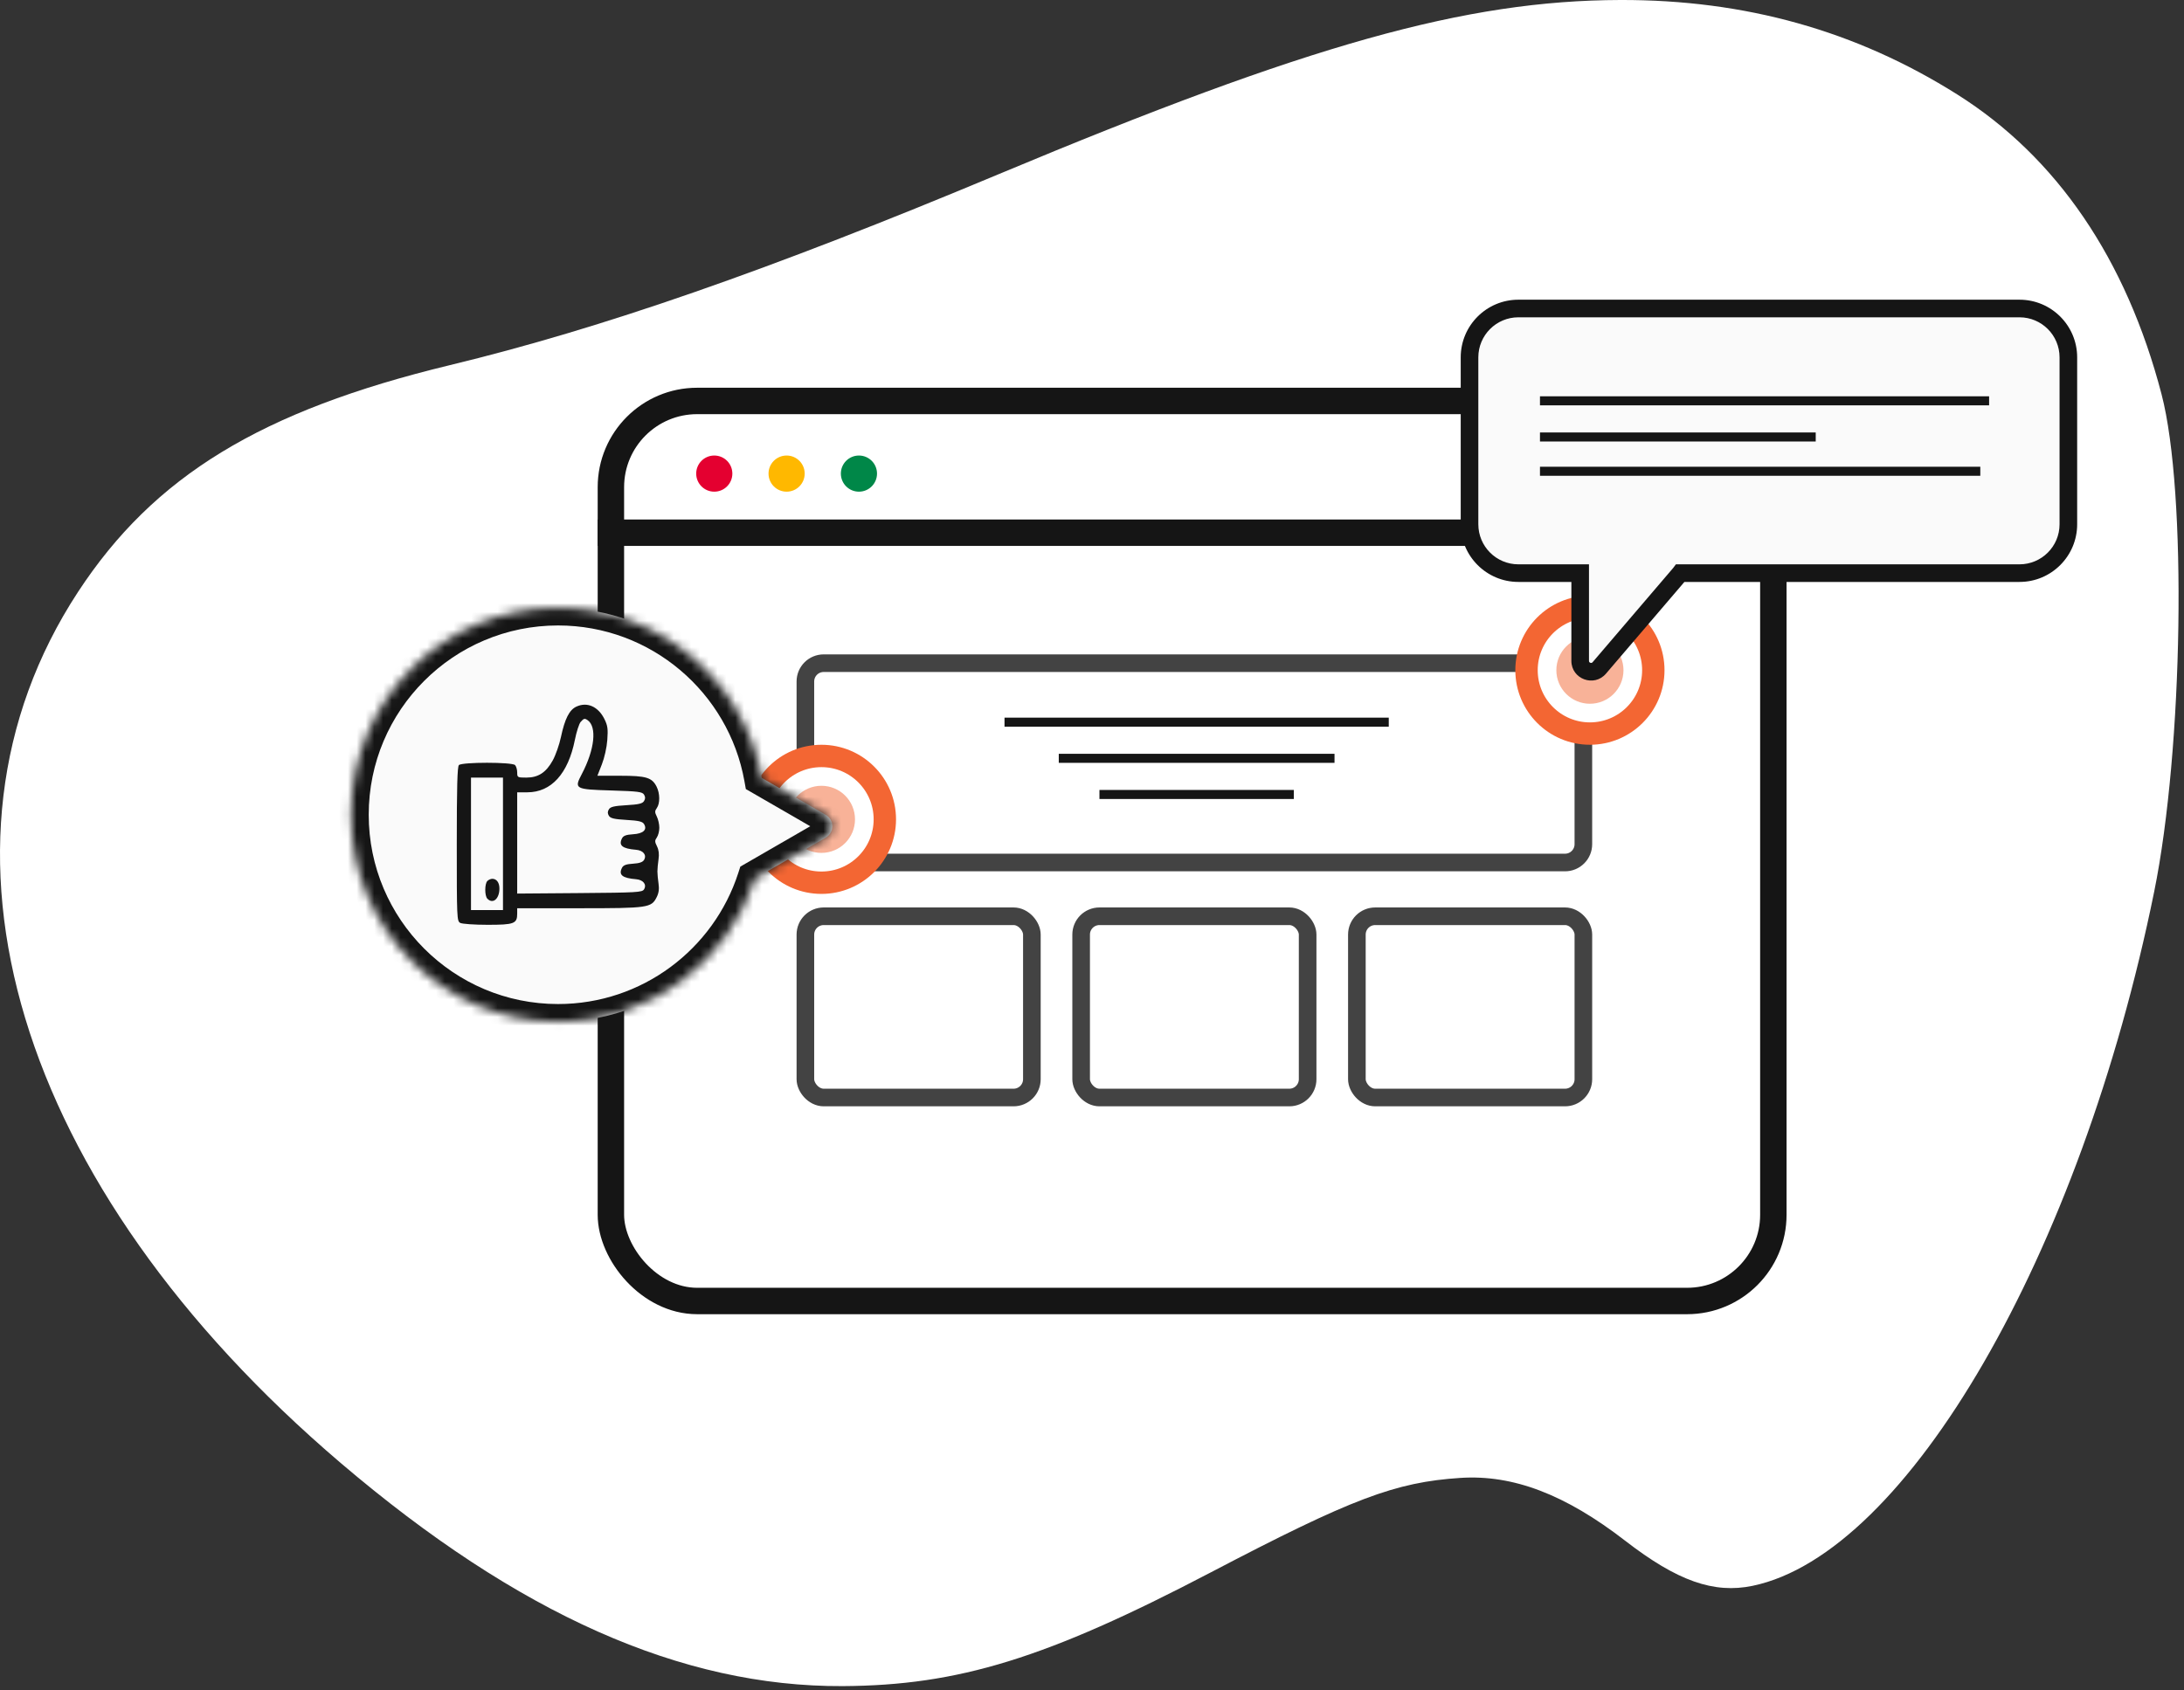 <svg width="248" height="192" viewBox="0 0 248 192" fill="none" xmlns="http://www.w3.org/2000/svg">
<rect x="0" y="0" width="248" height="192" fill="#333333" stroke="none"/>
<path fill-rule="evenodd" clip-rule="evenodd" d="M222.246 10.723C210.769 3.491 198.168 -0.041 183.985 0C166.428 0.051 148.626 5.04 113.386 19.79C87.383 30.671 68.301 37.313 51.076 41.475C29.622 46.659 17.474 54.072 8.852 67.244C-9.942 95.957 1.737 134.674 38.699 166.177C58.855 183.356 77.402 191.601 95.685 191.51C108.839 191.443 118.851 188.349 137.487 178.594C153.503 170.209 158.434 168.343 165.834 167.862C171.816 167.474 177.739 169.734 184.558 175.009C190.458 179.572 194.608 181.037 199.021 180.118C216.564 176.463 236.24 142.443 244.61 101.298C247.917 85.038 248.352 55.908 245.454 44.793C241.448 29.434 233.559 17.852 222.246 10.723Z" fill="white"/>
<circle cx="81.108" cy="53.792" r="2.053" fill="#E40030"/>
<circle cx="89.322" cy="53.792" r="2.053" fill="#FFB800"/>
<circle cx="97.535" cy="53.792" r="2.053" fill="#008748"/>
<rect x="69.369" y="45.54" width="132" height="102.228" rx="9.793" stroke="#151515" stroke-width="3"/>
<line x1="67.869" y1="60.505" x2="202.869" y2="60.505" stroke="#151515" stroke-width="3"/>
<rect opacity="0.8" x="91.454" y="75.325" width="88.342" height="22.639" rx="2.08" stroke="#151515" stroke-width="2"/>
<rect opacity="0.8" x="91.454" y="104.07" width="25.719" height="20.586" rx="2.08" stroke="#151515" stroke-width="2"/>
<rect opacity="0.8" x="122.767" y="104.07" width="25.719" height="20.586" rx="2.08" stroke="#151515" stroke-width="2"/>
<rect opacity="0.8" x="154.078" y="104.07" width="25.719" height="20.586" rx="2.08" stroke="#151515" stroke-width="2"/>
<line x1="114.066" y1="82.024" x2="157.698" y2="82.024" stroke="#151515" stroke-width="1.027"/>
<line x1="120.227" y1="86.131" x2="151.538" y2="86.131" stroke="#151515" stroke-width="1.027"/>
<line x1="124.846" y1="90.237" x2="146.918" y2="90.237" stroke="#151515" stroke-width="1.027"/>
<circle cx="180.54" cy="76.121" r="7.199" fill="white" stroke="#F36633" stroke-width="2.541"/>
<circle opacity="0.5" cx="180.54" cy="76.122" r="3.811" fill="#F36633"/>
<circle cx="93.277" cy="93.061" r="7.199" fill="white" stroke="#F36633" stroke-width="2.541"/>
<circle opacity="0.5" cx="93.277" cy="93.061" r="3.811" fill="#F36633"/>
<path fill-rule="evenodd" clip-rule="evenodd" d="M172.419 35.04C169.354 35.04 166.869 37.525 166.869 40.59V59.547C166.869 62.613 169.354 65.097 172.419 65.097H179.434V75.061C179.434 76.207 180.861 76.734 181.605 75.862L190.753 65.162C190.771 65.141 190.788 65.119 190.804 65.097H229.319C232.384 65.097 234.869 62.613 234.869 59.547V40.59C234.869 37.525 232.384 35.04 229.319 35.04H172.419Z" fill="#FAFAFA"/>
<path d="M179.434 65.097H180.434V64.097H179.434V65.097ZM181.605 75.862L182.365 76.512H182.365L181.605 75.862ZM190.753 65.162L191.513 65.811L191.513 65.811L190.753 65.162ZM190.804 65.097V64.097H190.305L190.005 64.496L190.804 65.097ZM167.869 40.59C167.869 38.077 169.906 36.04 172.419 36.04V34.04C168.802 34.04 165.869 36.972 165.869 40.59H167.869ZM167.869 59.547V40.59H165.869V59.547H167.869ZM172.419 64.097C169.906 64.097 167.869 62.06 167.869 59.547H165.869C165.869 63.165 168.802 66.097 172.419 66.097V64.097ZM179.434 64.097H172.419V66.097H179.434V64.097ZM178.434 65.097V75.061H180.434V65.097H178.434ZM178.434 75.061C178.434 77.136 181.017 78.09 182.365 76.512L180.845 75.213C180.799 75.267 180.758 75.284 180.726 75.292C180.688 75.301 180.638 75.299 180.587 75.28C180.535 75.261 180.497 75.23 180.473 75.198C180.454 75.172 180.434 75.132 180.434 75.061H178.434ZM182.365 76.512L191.513 65.811L189.993 64.512L180.845 75.213L182.365 76.512ZM191.513 65.811C191.544 65.775 191.574 65.737 191.603 65.699L190.005 64.496C190.002 64.501 189.997 64.506 189.993 64.512L191.513 65.811ZM229.319 64.097H190.804V66.097H229.319V64.097ZM233.869 59.547C233.869 62.06 231.832 64.097 229.319 64.097V66.097C232.936 66.097 235.869 63.165 235.869 59.547H233.869ZM233.869 40.59V59.547H235.869V40.59H233.869ZM229.319 36.04C231.832 36.04 233.869 38.077 233.869 40.59H235.869C235.869 36.972 232.936 34.04 229.319 34.04V36.04ZM172.419 36.04H229.319V34.04H172.419V36.04Z" fill="#151515"/>
<mask id="path-20-inside-1_5390_39531" fill="white">
<path fill-rule="evenodd" clip-rule="evenodd" d="M85.734 99.777C82.682 109.214 73.822 116.04 63.369 116.04C50.39 116.04 39.869 105.518 39.869 92.54C39.869 79.561 50.39 69.04 63.369 69.04C74.919 69.04 84.523 77.372 86.498 88.354L93.758 92.546C94.758 93.123 94.758 94.567 93.758 95.144L85.734 99.777Z"/>
</mask>
<path fill-rule="evenodd" clip-rule="evenodd" d="M85.734 99.777C82.682 109.214 73.822 116.04 63.369 116.04C50.39 116.04 39.869 105.518 39.869 92.54C39.869 79.561 50.39 69.04 63.369 69.04C74.919 69.04 84.523 77.372 86.498 88.354L93.758 92.546C94.758 93.123 94.758 94.567 93.758 95.144L85.734 99.777Z" fill="#FAFAFA"/>
<path d="M85.734 99.777L84.734 98.045L84.067 98.43L83.831 99.162L85.734 99.777ZM86.498 88.354L84.529 88.708L84.693 89.622L85.498 90.086L86.498 88.354ZM93.758 92.546L92.758 94.278H92.758L93.758 92.546ZM93.758 95.144L94.758 96.876L93.758 95.144ZM83.831 99.162C81.038 107.798 72.93 114.04 63.369 114.04V118.04C74.715 118.04 84.326 110.631 87.636 100.393L83.831 99.162ZM63.369 114.04C51.495 114.04 41.869 104.414 41.869 92.54H37.869C37.869 106.623 49.286 118.04 63.369 118.04V114.04ZM41.869 92.54C41.869 80.665 51.495 71.04 63.369 71.04V67.04C49.286 67.04 37.869 78.456 37.869 92.54H41.869ZM63.369 71.04C73.934 71.04 82.723 78.662 84.529 88.708L88.466 88C86.323 76.082 75.904 67.04 63.369 67.04V71.04ZM85.498 90.086L92.758 94.278L94.758 90.814L87.498 86.622L85.498 90.086ZM92.758 94.278C92.425 94.086 92.425 93.605 92.758 93.412L94.758 96.876C97.092 95.529 97.092 92.161 94.758 90.814L92.758 94.278ZM92.758 93.412L84.734 98.045L86.734 101.509L94.758 96.876L92.758 93.412Z" fill="#151515" mask="url(#path-20-inside-1_5390_39531)"/>
<line x1="174.869" y1="45.526" x2="225.869" y2="45.526" stroke="#151515" stroke-width="1.027"/>
<line x1="174.869" y1="49.633" x2="206.181" y2="49.633" stroke="#151515" stroke-width="1.027"/>
<line x1="174.869" y1="53.526" x2="224.869" y2="53.526" stroke="#151515" stroke-width="1.027"/>
<path fill-rule="evenodd" clip-rule="evenodd" d="M65.449 80.259C64.65 80.628 64.137 81.641 63.695 83.722C63.512 84.584 63.095 85.773 62.769 86.364C62.006 87.745 61.123 88.32 59.764 88.32C58.765 88.32 58.729 88.3 58.729 87.735C58.729 87.413 58.62 87.037 58.487 86.899C58.149 86.549 52.449 86.549 52.111 86.899C51.931 87.086 51.869 89.368 51.869 95.878C51.869 104.294 51.883 104.615 52.259 104.823C52.474 104.942 53.875 105.04 55.372 105.04C58.385 105.04 58.729 104.91 58.729 103.771V103.159H65.797C73.626 103.159 73.965 103.11 74.572 101.894C74.808 101.421 74.869 100.97 74.779 100.362C74.709 99.889 74.651 99.266 74.651 98.979C74.651 98.691 74.709 98.069 74.779 97.595C74.865 97.012 74.809 96.538 74.604 96.128C74.343 95.606 74.341 95.467 74.585 95.121C74.741 94.9 74.869 94.403 74.869 94.017C74.869 93.631 74.741 93.059 74.585 92.747C74.342 92.259 74.342 92.122 74.585 91.777C74.957 91.251 74.947 90.126 74.563 89.358C74.041 88.313 73.376 88.111 70.455 88.111H67.836L68.345 86.813C68.642 86.056 68.899 84.9 68.962 84.036C69.053 82.793 69.001 82.416 68.638 81.679C67.934 80.251 66.676 79.69 65.449 80.259ZM66.718 81.792C67.808 82.545 67.531 85.128 66.061 87.926C65.178 89.606 65.273 89.659 69.422 89.783C72.456 89.874 72.938 89.935 73.132 90.253C73.293 90.519 73.293 90.719 73.132 90.985C72.957 91.273 72.534 91.373 71.137 91.455C69.739 91.537 69.316 91.637 69.141 91.925C68.98 92.191 68.98 92.391 69.141 92.657C69.316 92.945 69.739 93.044 71.137 93.127C72.534 93.209 72.957 93.309 73.132 93.597C73.525 94.245 73.046 94.686 71.874 94.757C71.107 94.804 70.784 94.923 70.635 95.213C70.215 96.025 70.659 96.39 72.226 96.519C73.044 96.586 73.466 97.122 73.132 97.672C72.978 97.927 72.595 98.057 71.874 98.101C71.107 98.148 70.784 98.267 70.635 98.556C70.215 99.369 70.659 99.734 72.226 99.863C73.045 99.93 73.466 100.467 73.131 101.016C72.927 101.352 72.318 101.387 65.819 101.437L58.729 101.492V95.742V89.992H59.876C62.599 89.992 64.513 87.881 65.281 84.027C65.463 83.115 65.757 82.204 65.934 82.001C66.29 81.593 66.392 81.566 66.718 81.792ZM57.115 95.844V103.368H55.299H53.483V95.844V88.32H55.299H57.115V95.844ZM55.339 100.065C55.026 100.39 55.026 101.747 55.339 102.072C55.968 102.723 56.711 102.097 56.711 100.915C56.711 100.248 56.393 99.815 55.904 99.815C55.727 99.815 55.472 99.927 55.339 100.065Z" fill="#151515"/>
</svg>
